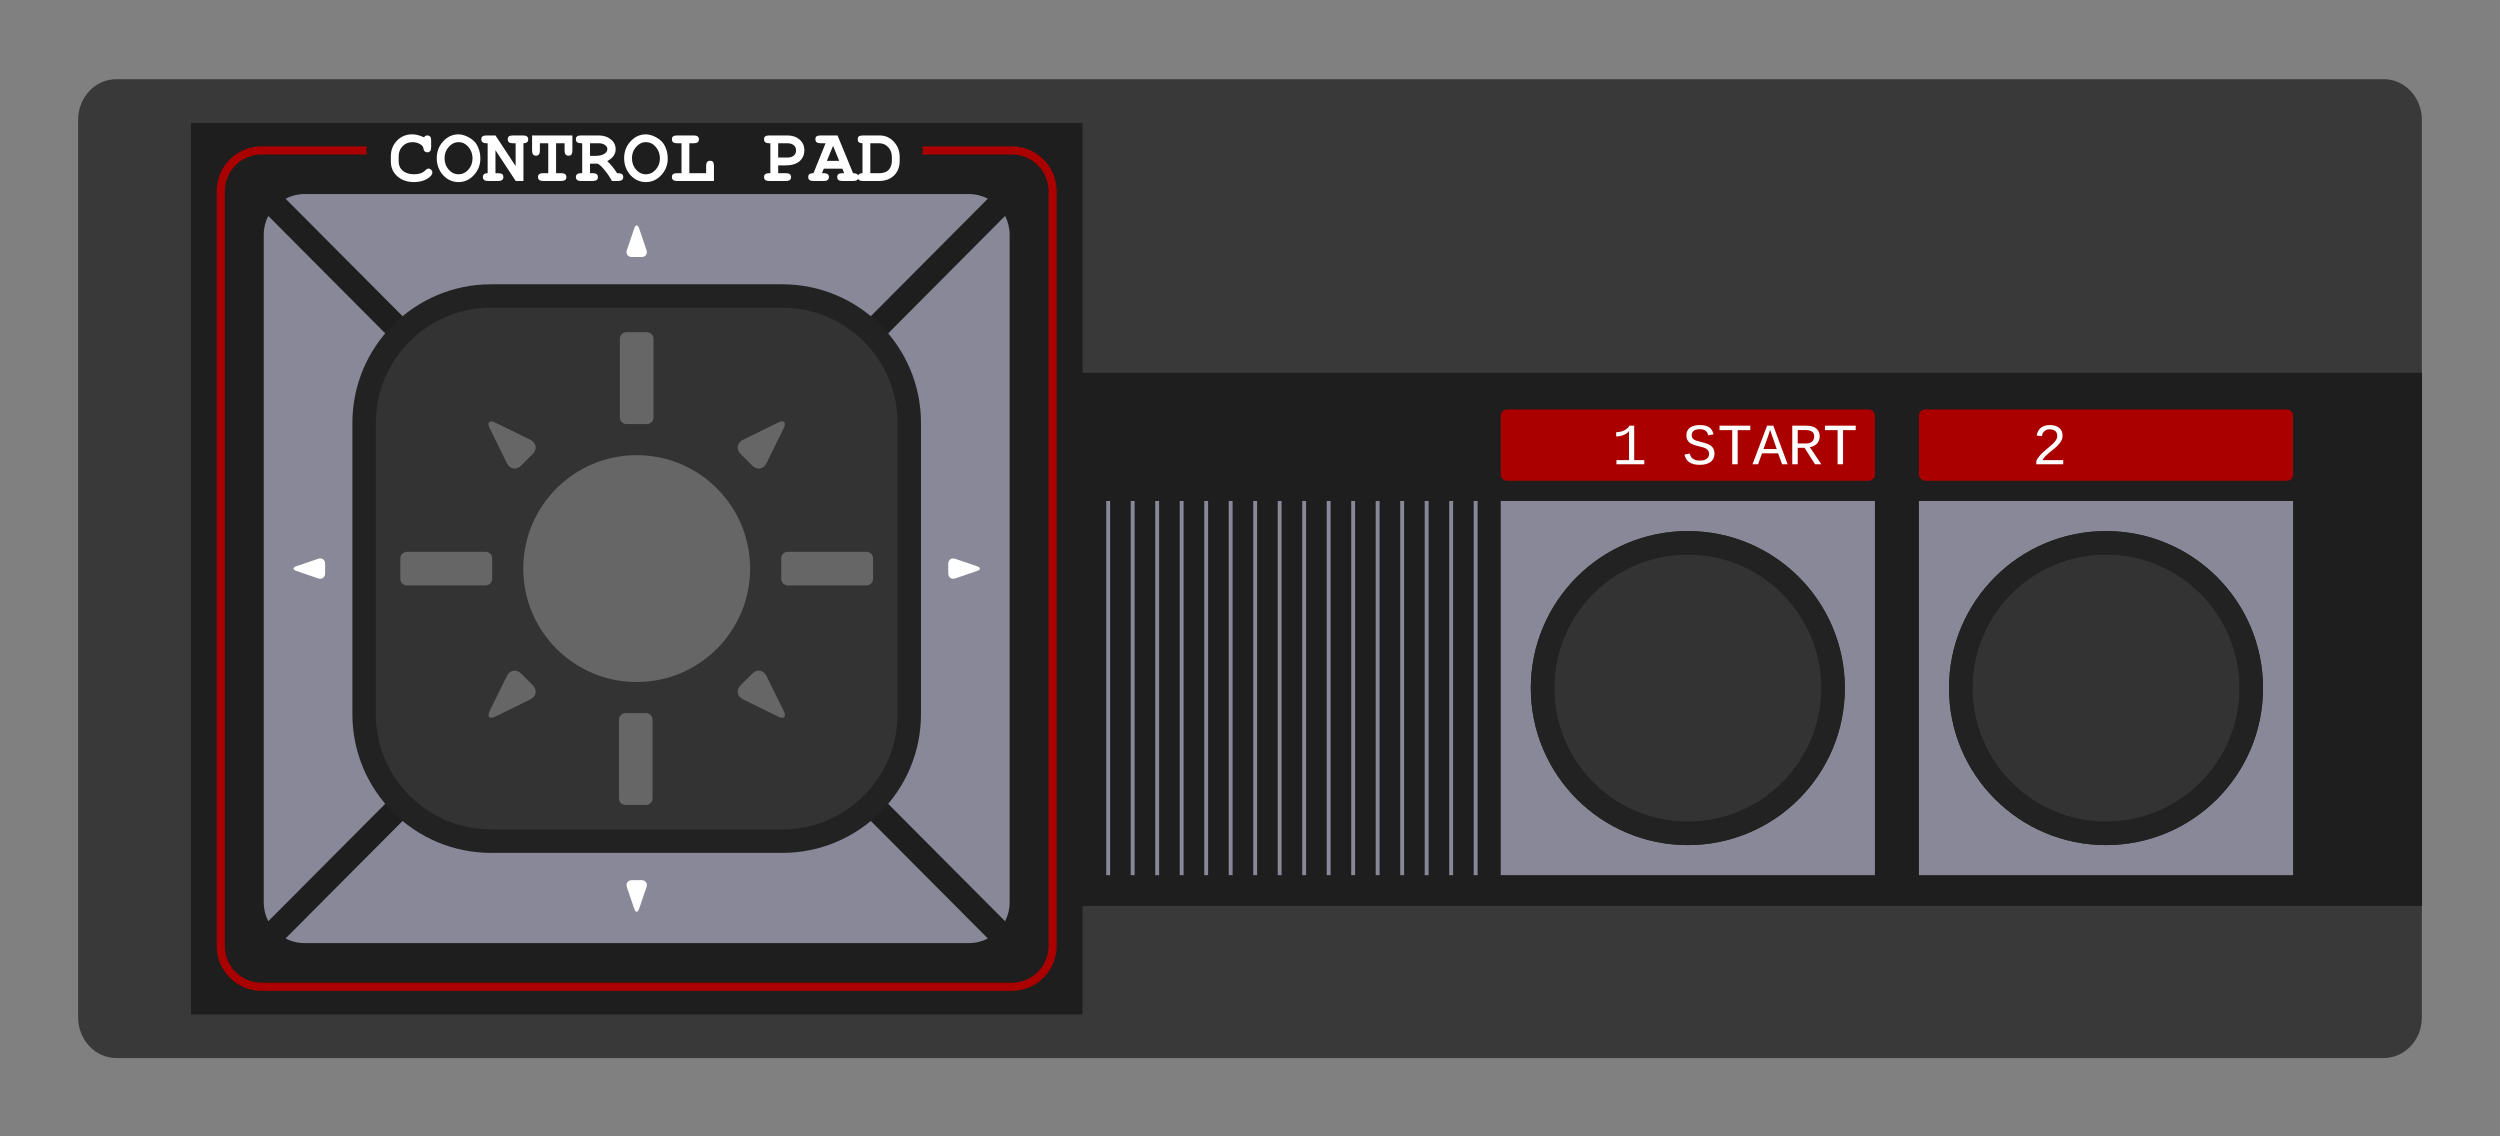 <?xml version="1.0" encoding="UTF-8"?>
<svg xmlns="http://www.w3.org/2000/svg" width="320" height="145.429" version="1.0">
	<rect width="100%" height="100%" fill="#808080" stroke="none"/>
	<path style="fill:#39393a" d="m 310,15.341 0,114.882 c 0,2.874 -2.186,5.206 -4.883,5.206 l -290.234,0 C 12.186,135.429 10,133.097 10,130.223 L 10,15.341 c 0,-2.874 2.186,-5.206 4.883,-5.206 l 290.235,0 c 2.696,0 4.883,2.333 4.883,5.206 z"/>
	<polygon style="fill:#1e1e1e" points="74.761,179.795 227.325,179.795 227.325,222.557 456.546,222.557 456.546,313.789 227.325,313.789 227.325,332.372 74.761,332.372 " transform="matrix(0.748,0,0,0.748,-31.477,-118.762)"/>
	<g style="fill:#888899">
		<path d="M 34.342,27.638 79.289,72.782 34.342,117.916 c -0.375,-0.718 -0.583,-1.541 -0.583,-2.405 l 0,-85.469 c 0,-0.863 0.208,-1.685 0.583,-2.404 z"/>
		<path d="m 126.444,120.124 c -0.718,0.375 -1.541,0.593 -2.415,0.593 l -85.064,0 c -0.874,0 -1.697,-0.218 -2.415,-0.593 l 44.947,-45.135 44.947,45.135 z"/>
		<path d="M 126.444,25.431 81.497,70.565 36.55,25.431 c 0.718,-0.375 1.541,-0.593 2.415,-0.593 l 85.063,0 c 0.874,0 1.697,0.218 2.416,0.593 z"/>
		<path d="m 129.233,30.043 0,85.469 c 0,0.864 -0.208,1.687 -0.583,2.405 L 83.703,72.784 128.65,27.639 c 0.375,0.717 0.583,1.539 0.583,2.404 z"/>
	</g>
	<path style="fill:#aa0000" d="m 129.525,18.736 -11.505,0 c 0.011,0.021 0.011,0.031 0.021,0.052 0.052,0.156 0.083,0.323 0.083,0.468 0,0.188 -0.031,0.364 -0.114,0.521 l 11.516,0 c 2.582,0 4.685,2.093 4.685,4.685 l 0,96.641 c 0,2.582 -2.103,4.685 -4.685,4.685 l -96.058,0 c -2.582,0 -4.685,-2.103 -4.685,-4.685 l 0,-96.641 c 0,-2.592 2.103,-4.685 4.685,-4.685 l 13.514,0 c -0.073,-0.167 -0.104,-0.343 -0.104,-0.521 0,-0.177 0.031,-0.354 0.114,-0.521 l -13.525,0 c -3.155,0 -5.726,2.561 -5.726,5.726 l 0,96.641 c 0,3.155 2.571,5.726 5.726,5.726 l 96.058,0 c 3.155,0 5.726,-2.571 5.726,-5.726 l 0,-96.641 c 0,-3.165 -2.571,-5.726 -5.726,-5.726 z"/>
	<path style="fill:#333333;stroke:#222222;stroke-width:3" d="m 116.387,91.418 c 0,8.976 -7.276,16.252 -16.252,16.252 l -37.277,0 c -8.975,0 -16.252,-7.276 -16.252,-16.252 l 0,-37.277 c 0,-8.976 7.276,-16.252 16.252,-16.252 l 37.277,0 c 8.976,0 16.252,7.276 16.252,16.252 l 0,37.277 z"/>
	<g style="fill:#888899">
		<rect height="47.893" width="47.893" x="192.094" y="64.127"/>
		<rect height="47.893" width="47.893" x="245.623" y="64.127"/>
	</g>
	<g style="fill:#333333;stroke:#222222;stroke-width:3">
		<circle cx="216.041" cy="88.074" r="18.597"/>
		<circle cx="269.569" cy="88.074" r="18.597"/>
		<g>
			<circle id="button-sq" fill-opacity="0" style="fill:#ff0000" cx="216.041" cy="88.074" r="18.597"/>
			<circle id="button-cr" fill-opacity="0" style="fill:#ff0000" cx="269.569" cy="88.074" r="18.597"/>
		</g>
	</g>
	<g style="fill:#666666">
		<path d="m 83.647,53.436 c 0,0.467 -0.378,0.846 -0.846,0.846 l -2.61,0 c -0.467,0 -0.846,-0.378 -0.846,-0.846 l 0,-10.065 c 0,-0.467 0.378,-0.846 0.846,-0.846 l 2.61,0 c 0.467,0 0.846,0.378 0.846,0.846 l 0,10.065 z"/>
		<path d="m 83.527,102.189 c 0,0.467 -0.378,0.846 -0.846,0.846 l -2.61,0 c -0.467,0 -0.846,-0.378 -0.846,-0.846 l 0,-10.065 c 0,-0.467 0.378,-0.846 0.846,-0.846 l 2.61,0 c 0.467,0 0.846,0.378 0.846,0.846 l 0,10.065 z"/>
		<path d="m 62.152,70.629 c 0.467,0 0.846,0.378 0.846,0.846 l 0,2.61 c 0,0.467 -0.378,0.846 -0.846,0.846 l -10.065,0 c -0.467,0 -0.846,-0.378 -0.846,-0.846 l 0,-2.61 c 0,-0.467 0.378,-0.846 0.846,-0.846 l 10.065,0 z"/>
		<path d="m 110.905,70.629 c 0.467,0 0.846,0.378 0.846,0.846 l 0,2.61 c 0,0.467 -0.378,0.846 -0.846,0.846 l -10.065,0 c -0.467,0 -0.846,-0.378 -0.846,-0.846 l 0,-2.61 c 0,-0.467 0.378,-0.846 0.846,-0.846 l 10.065,0 z"/>
		<g>
			<path id="button-du" fill-opacity="0" style="fill:#ff0000" d="m 83.647,53.436 c 0,0.467 -0.378,0.846 -0.846,0.846 l -2.61,0 c -0.467,0 -0.846,-0.378 -0.846,-0.846 l 0,-10.065 c 0,-0.467 0.378,-0.846 0.846,-0.846 l 2.61,0 c 0.467,0 0.846,0.378 0.846,0.846 l 0,10.065 z"/>
			<path id="button-dd" fill-opacity="0" style="fill:#ff0000" d="m 83.527,102.189 c 0,0.467 -0.378,0.846 -0.846,0.846 l -2.61,0 c -0.467,0 -0.846,-0.378 -0.846,-0.846 l 0,-10.065 c 0,-0.467 0.378,-0.846 0.846,-0.846 l 2.61,0 c 0.467,0 0.846,0.378 0.846,0.846 l 0,10.065 z"/>
			<path id="button-dl" fill-opacity="0" style="fill:#ff0000" d="m 62.152,70.629 c 0.467,0 0.846,0.378 0.846,0.846 l 0,2.61 c 0,0.467 -0.378,0.846 -0.846,0.846 l -10.065,0 c -0.467,0 -0.846,-0.378 -0.846,-0.846 l 0,-2.61 c 0,-0.467 0.378,-0.846 0.846,-0.846 l 10.065,0 z"/>
			<path id="button-dr" fill-opacity="0" style="fill:#ff0000" d="m 110.905,70.629 c 0.467,0 0.846,0.378 0.846,0.846 l 0,2.61 c 0,0.467 -0.378,0.846 -0.846,0.846 l -10.065,0 c -0.467,0 -0.846,-0.378 -0.846,-0.846 l 0,-2.61 c 0,-0.467 0.378,-0.846 0.846,-0.846 l 10.065,0 z"/>
		</g>
		<path d="m 67.874,56.291 c 0.788,0.387 0.924,1.212 0.304,1.832 l -1.465,1.465 c -0.621,0.621 -1.445,0.484 -1.832,-0.304 l -2.192,-4.457 c -0.387,-0.788 -0.06,-1.115 0.728,-0.728 L 67.874,56.291 Z"/>
		<path d="m 64.88,86.53 c 0.387,-0.788 1.212,-0.924 1.832,-0.304 l 1.465,1.465 c 0.621,0.62 0.484,1.445 -0.304,1.832 l -4.457,2.192 c -0.788,0.387 -1.115,0.06 -0.728,-0.728 l 2.192,-4.457 z"/>
		<path d="m 95.119,89.524 c -0.788,-0.387 -0.924,-1.212 -0.304,-1.832 l 1.465,-1.465 c 0.621,-0.621 1.445,-0.484 1.832,0.304 l 2.192,4.457 c 0.387,0.788 0.06,1.115 -0.728,0.728 l -4.457,-2.192 z"/>
		<path d="m 98.112,59.285 c -0.387,0.788 -1.212,0.924 -1.832,0.304 l -1.465,-1.465 c -0.621,-0.621 -0.484,-1.445 0.304,-1.832 l 4.457,-2.192 c 0.788,-0.387 1.115,-0.06 0.728,0.728 l -2.192,4.457 z"/>
	</g>
	<g style="fill:#ffffff">
		<path d="m 82.75,32.004 c 0.168,0.492 -0.12,0.895 -0.64,0.895 l -1.227,0 c -0.52,0 -0.808,-0.402 -0.64,-0.895 l 0.949,-2.784 c 0.168,-0.492 0.442,-0.492 0.61,0 l 0.949,2.784 z"/>
		<path d="m 40.72,71.526 c 0.492,-0.168 0.895,0.12 0.895,0.64 l 0,1.227 c 0,0.52 -0.402,0.808 -0.895,0.64 l -2.784,-0.949 c -0.492,-0.168 -0.492,-0.442 0,-0.61 l 2.784,-0.949 z"/>
		<path d="m 80.242,113.556 c -0.168,-0.492 0.12,-0.895 0.64,-0.895 l 1.227,0 c 0.52,0 0.808,0.402 0.64,0.895 l -0.949,2.784 c -0.168,0.492 -0.442,0.492 -0.61,0 l -0.949,-2.784 z"/>
		<path d="m 122.272,74.034 c -0.492,0.168 -0.895,-0.12 -0.895,-0.64 l 0,-1.227 c 0,-0.52 0.402,-0.808 0.895,-0.64 l 2.784,0.949 c 0.492,0.168 0.492,0.442 0,0.61 l -2.784,0.949 z"/>
	</g>
	<circle style="fill:#666666" cx="81.496" cy="72.78" r="14.519"/>
	<g style="fill:#aa0000">
		<path d="m 239.987,60.727 c 0,0.453 -0.366,0.819 -0.819,0.819 l -46.255,0 c -0.453,0 -0.819,-0.366 -0.819,-0.819 l 0,-7.505 c 0,-0.453 0.366,-0.819 0.819,-0.819 l 46.255,0 c 0.453,0 0.819,0.366 0.819,0.819 l 0,7.505 z"/>
		<path d="m 293.517,60.727 c 0,0.453 -0.366,0.819 -0.819,0.819 l -46.256,0 c -0.453,0 -0.819,-0.366 -0.819,-0.819 l 0,-7.505 c 0,-0.453 0.366,-0.819 0.819,-0.819 l 46.255,0 c 0.453,0 0.819,0.366 0.819,0.819 l 0,7.505 z"/>
	</g>
	<g style="fill:#ffffff">
		<path d="m 52.998,22.307 q 0.47,0 0.8,-0.11 0.34,-0.12 0.48,-0.25 0.14,-0.14 0.28,-0.25 0.15,-0.12 0.28,-0.12 0.2,0 0.35,0.15 0.15,0.15 0.15,0.35 0,0.43 -0.69,0.83 -0.68,0.4 -1.68,0.4 -1.27,0 -2.11,-0.74 -0.83,-0.75 -0.83,-1.89 l 0,-0.66 q 0,-1.2 0.78,-2.01 0.78,-0.81 1.94,-0.81 0.7,0 1.42,0.34 l 0.1,0.04 q 0.17,-0.24 0.42,-0.24 0.29,0 0.39,0.17 0.11,0.17 0.11,0.49 l 0,0.84 q 0,0.66 -0.5,0.66 -0.18,0 -0.3,-0.1 -0.11,-0.1 -0.14,-0.18 -0.02,-0.09 -0.05,-0.25 -0.06,-0.3 -0.37,-0.48 -0.3,-0.19 -0.56,-0.24 -0.26,-0.05 -0.48,-0.05 -0.76,0 -1.26,0.52 -0.5,0.51 -0.5,1.3 l 0,0.64 q 0,0.75 0.53,1.2 0.54,0.45 1.44,0.45 z"/>
		<path d="m 58.694,17.197 q 0.22,0 0.52,0.07 0.3,0.06 0.71,0.27 0.42,0.21 0.75,0.53 0.34,0.32 0.57,0.91 0.24,0.58 0.24,1.32 0,1.23 -0.83,2.12 -0.82,0.89 -1.96,0.89 -1.16,0 -1.98,-0.89 -0.81,-0.9 -0.81,-2.17 0,-1.26 0.82,-2.15 0.82,-0.9 1.97,-0.9 z m 0,1 q -0.73,0 -1.26,0.61 -0.53,0.6 -0.53,1.44 0,0.85 0.52,1.46 0.53,0.6 1.27,0.6 0.73,0 1.26,-0.6 0.53,-0.6 0.53,-1.43 0,-0.86 -0.53,-1.47 -0.52,-0.61 -1.26,-0.61 z"/>
		<path d="m 66.95,17.337 q 0.66,0 0.66,0.5 0,0.5 -0.61,0.5 l 0,4.83 -0.99,0 -2.59,-3.94 0,2.94 0.35,0 q 0.32,0 0.49,0.11 0.17,0.1 0.17,0.39 0,0.5 -0.66,0.5 l -1.29,0 q -0.67,0 -0.67,-0.5 0,-0.5 0.61,-0.5 l 0,-3.83 -0.15,0 q -0.66,0 -0.66,-0.5 0,-0.29 0.17,-0.39 0.17,-0.11 0.49,-0.11 l 1.15,0 2.58,3.92 0,-2.92 -0.35,0 q -0.66,0 -0.66,-0.5 0,-0.29 0.17,-0.39 0.17,-0.11 0.49,-0.11 l 1.3,0 z"/>
		<path d="m 71.836,22.167 q 0.66,0 0.66,0.5 0,0.5 -0.66,0.5 l -2.31,0 q -0.66,0 -0.66,-0.5 0,-0.29 0.17,-0.39 0.17,-0.11 0.49,-0.11 l 0.65,0 0,-3.83 -1.07,0 0,0.93 q 0,0.66 -0.5,0.66 -0.5,0 -0.5,-0.66 l 0,-1.93 5.16,0 0,1.93 q 0,0.32 -0.11,0.49 -0.1,0.17 -0.39,0.17 -0.5,0 -0.5,-0.66 l 0,-0.93 -1.09,0 0,3.83 0.66,0 z"/>
		<path d="m 79.113,22.167 q 0.66,0 0.66,0.5 0,0.5 -0.66,0.5 l -0.79,0 q -0.37,-0.72 -0.95,-1.41 -0.57,-0.7 -0.89,-0.81 l -0.96,0 0,1.22 0.35,0 q 0.66,0 0.66,0.5 0,0.5 -0.66,0.5 l -1.5,0 q -0.66,0 -0.66,-0.5 0,-0.5 0.66,-0.5 l 0.15,0 0,-3.83 -0.15,0 q -0.66,0 -0.66,-0.5 0,-0.29 0.17,-0.39 0.17,-0.11 0.49,-0.11 l 2.23,0 q 0.97,0 1.58,0.5 0.62,0.49 0.62,1.28 0,0.92 -1.08,1.51 0.65,0.57 1.26,1.54 l 0.13,0 z m -3.59,-2.22 0.76,0 q 0.63,0 1.04,-0.24 0.42,-0.25 0.42,-0.62 0,-0.32 -0.31,-0.53 -0.31,-0.22 -0.79,-0.22 l -1.12,0 0,1.61 z"/>
		<path d="m 82.679,17.197 q 0.22,0 0.52,0.07 0.3,0.06 0.71,0.27 0.42,0.21 0.75,0.53 0.34,0.32 0.57,0.91 0.24,0.58 0.24,1.32 0,1.23 -0.83,2.12 -0.82,0.89 -1.96,0.89 -1.16,0 -1.98,-0.89 -0.81,-0.9 -0.81,-2.17 0,-1.26 0.82,-2.15 0.82,-0.9 1.97,-0.9 z m 0,1 q -0.73,0 -1.26,0.61 -0.53,0.6 -0.53,1.44 0,0.85 0.52,1.46 0.53,0.6 1.27,0.6 0.73,0 1.26,-0.6 0.53,-0.6 0.53,-1.43 0,-0.86 -0.53,-1.47 -0.52,-0.61 -1.26,-0.61 z"/>
		<path d="m 90.885,20.577 q 0.29,0 0.39,0.17 0.11,0.17 0.11,0.5 l 0,1.92 -4.72,0 q -0.66,0 -0.66,-0.5 0,-0.29 0.17,-0.39 0.17,-0.11 0.49,-0.11 l 0.57,0 0,-3.83 -0.57,0 q -0.66,0 -0.66,-0.5 0,-0.29 0.17,-0.39 0.17,-0.11 0.49,-0.11 l 2.14,0 q 0.66,0 0.66,0.5 0,0.5 -0.66,0.5 l -0.57,0 0,3.83 2.15,0 0,-0.92 q 0,-0.67 0.5,-0.67 z"/>
		<path d="m 102.957,19.227 q 0,0.27 -0.06,0.52 -0.06,0.25 -0.23,0.52 -0.17,0.26 -0.43,0.46 -0.25,0.19 -0.68,0.32 -0.42,0.12 -0.97,0.12 l -0.98,0 0,1 0.99,0 q 0.66,0 0.66,0.5 0,0.5 -0.66,0.5 l -2.14,0 q -0.66,0 -0.66,-0.5 0,-0.5 0.66,-0.5 l 0.15,0 0,-3.83 -0.15,0 q -0.66,0 -0.66,-0.5 0,-0.29 0.17,-0.39 0.17,-0.11 0.49,-0.11 l 2.33,0 q 0.95,0 1.56,0.53 0.61,0.53 0.61,1.36 z m -3.35,-0.89 0,1.83 1.18,0 q 0.52,0 0.81,-0.24 0.3,-0.25 0.3,-0.67 0,-0.43 -0.3,-0.67 -0.29,-0.25 -0.81,-0.25 l -1.18,0 z"/>
		<path d="m 107.163,22.667 q 0,-0.29 0.17,-0.39 0.17,-0.11 0.49,-0.11 l 0.23,0 -0.23,-0.58 -2.38,0 -0.23,0.58 0.23,0 q 0.66,0 0.66,0.5 0,0.5 -0.66,0.5 l -1.33,0 q -0.66,0 -0.66,-0.5 0,-0.3 0.18,-0.4 0.17,-0.1 0.49,-0.1 l 1.55,-3.83 -0.63,0 q -0.67,0 -0.67,-0.5 0,-0.3 0.17,-0.4 0.18,-0.1 0.5,-0.1 l 2.16,0 1.99,4.83 q 0.68,0 0.68,0.5 0,0.5 -0.66,0.5 l -1.39,0 q -0.66,0 -0.66,-0.5 z m 0.25,-2.08 -0.78,-1.92 -0.79,1.92 1.57,0 z"/>
		<path d="m 110.459,23.167 q -0.67,0 -0.67,-0.5 0,-0.24 0.16,-0.37 0.16,-0.13 0.45,-0.13 l 0,-3.83 q -0.61,0 -0.61,-0.5 0,-0.3 0.17,-0.4 0.18,-0.1 0.5,-0.1 l 2.12,0 q 1.09,0 1.83,0.8 0.75,0.8 0.75,1.98 l 0,0.47 q 0,1.17 -0.73,1.88 -0.72,0.7 -1.93,0.7 l -2.04,0 z m 3.7,-3.07 q 0,-0.75 -0.46,-1.25 -0.45,-0.51 -1.2,-0.51 l -1.1,0 0,3.83 1.11,0 q 0.5,0 0.84,-0.15 0.35,-0.15 0.51,-0.41 0.17,-0.26 0.23,-0.51 0.07,-0.25 0.07,-0.54 l 0,-0.46 z"/>
		<path d="m 206.906,59.426 0,-0.531 1.608,0 0,-3.739 q -0.07,0.146 -0.245,0.278 -0.176,0.128 -0.406,0.223 -0.227,0.095 -0.487,0.154 -0.26,0.055 -0.502,0.055 l 0,-0.542 q 0.271,0 0.531,-0.062 0.264,-0.062 0.491,-0.172 0.227,-0.114 0.403,-0.267 0.176,-0.154 0.271,-0.337 l 0.608,0 0,4.409 1.293,0 0,0.531 -3.563,0 z"/>
		<path d="m 219.456,58.071 q 0,0.311 -0.114,0.575 -0.114,0.26 -0.348,0.45 -0.231,0.19 -0.59,0.297 -0.355,0.106 -0.846,0.106 -0.857,0 -1.337,-0.337 -0.476,-0.337 -0.608,-0.974 l 0.677,-0.135 q 0.044,0.201 0.132,0.366 0.088,0.165 0.242,0.286 0.154,0.117 0.377,0.183 0.223,0.066 0.535,0.066 0.264,0 0.48,-0.048 0.22,-0.051 0.374,-0.157 0.157,-0.106 0.245,-0.271 0.088,-0.165 0.088,-0.396 0,-0.256 -0.121,-0.417 -0.117,-0.161 -0.311,-0.264 -0.194,-0.103 -0.439,-0.165 -0.242,-0.066 -0.491,-0.128 -0.183,-0.048 -0.37,-0.099 -0.187,-0.055 -0.359,-0.125 -0.172,-0.073 -0.322,-0.168 -0.146,-0.099 -0.26,-0.234 -0.11,-0.139 -0.172,-0.322 -0.062,-0.187 -0.062,-0.432 0,-0.352 0.132,-0.601 0.132,-0.253 0.363,-0.41 0.231,-0.161 0.546,-0.234 0.315,-0.073 0.681,-0.073 0.425,0 0.721,0.077 0.3,0.073 0.505,0.223 0.209,0.15 0.333,0.374 0.125,0.22 0.198,0.513 l -0.688,0.121 q -0.04,-0.187 -0.121,-0.333 -0.077,-0.146 -0.209,-0.245 -0.128,-0.099 -0.311,-0.15 -0.183,-0.051 -0.432,-0.051 -0.293,0 -0.491,0.062 -0.198,0.059 -0.319,0.165 -0.121,0.103 -0.176,0.245 -0.051,0.143 -0.051,0.308 0,0.22 0.095,0.359 0.099,0.135 0.264,0.227 0.168,0.088 0.388,0.146 0.223,0.059 0.476,0.125 0.201,0.051 0.406,0.11 0.205,0.055 0.392,0.132 0.19,0.077 0.352,0.183 0.165,0.103 0.286,0.253 0.121,0.15 0.19,0.352 0.07,0.201 0.07,0.469 z"/>
		<path d="m 222.419,55.057 0,4.369 -0.696,0 0,-4.369 -1.622,0 0,-0.571 3.94,0 0,0.571 -1.622,0 z"/>
		<path d="m 228.106,59.426 -0.505,-1.399 -2.062,0 -0.502,1.399 -0.718,0 1.868,-4.94 0.795,0 1.835,4.94 -0.71,0 z m -1.219,-3.494 q -0.048,-0.139 -0.099,-0.282 -0.051,-0.143 -0.095,-0.271 -0.04,-0.128 -0.073,-0.223 -0.029,-0.099 -0.044,-0.143 -0.015,0.044 -0.044,0.143 -0.029,0.099 -0.073,0.227 -0.04,0.128 -0.088,0.271 -0.044,0.143 -0.092,0.278 l -0.553,1.549 1.696,0 -0.535,-1.549 z"/>
		<path d="m 232.321,59.426 -1.34,-2.106 -0.872,0 0,2.106 -0.699,0 0,-4.94 1.765,0 q 0.439,0 0.765,0.095 0.33,0.092 0.546,0.271 0.22,0.176 0.326,0.428 0.11,0.253 0.11,0.571 0,0.227 -0.073,0.454 -0.07,0.223 -0.223,0.414 -0.154,0.187 -0.392,0.326 -0.238,0.139 -0.571,0.194 l 1.465,2.186 -0.806,0 z m -0.103,-3.563 q 0,-0.817 -1.113,-0.817 l -0.996,0 0,1.721 1.025,0 q 0.304,0 0.509,-0.073 0.209,-0.073 0.333,-0.194 0.128,-0.125 0.183,-0.289 0.059,-0.165 0.059,-0.348 z"/>
		<path d="m 235.91,55.057 0,4.369 -0.696,0 0,-4.369 -1.622,0 0,-0.571 3.94,0 0,0.571 -1.622,0 z"/>
		<path d="m 260.647,59.426 0,-0.428 q 0.161,-0.355 0.425,-0.656 0.264,-0.3 0.56,-0.564 0.3,-0.267 0.601,-0.509 0.304,-0.242 0.546,-0.476 0.245,-0.238 0.399,-0.48 0.154,-0.245 0.154,-0.516 0,-0.22 -0.073,-0.377 -0.07,-0.161 -0.201,-0.264 -0.128,-0.106 -0.308,-0.154 -0.176,-0.051 -0.392,-0.051 -0.198,0 -0.37,0.055 -0.168,0.055 -0.297,0.165 -0.128,0.11 -0.209,0.275 -0.081,0.161 -0.106,0.377 l -0.674,-0.062 q 0.033,-0.278 0.15,-0.524 0.117,-0.245 0.319,-0.428 0.205,-0.187 0.502,-0.293 0.297,-0.106 0.685,-0.106 0.385,0 0.688,0.088 0.308,0.088 0.52,0.26 0.216,0.168 0.33,0.421 0.114,0.253 0.114,0.579 0,0.344 -0.157,0.641 -0.157,0.293 -0.406,0.557 -0.245,0.264 -0.546,0.502 -0.3,0.238 -0.586,0.472 -0.286,0.234 -0.52,0.472 -0.234,0.234 -0.352,0.491 l 2.648,0 0,0.535 -3.442,0 z"/>
	</g>
	<g style="fill:#888899">
		<rect x="141.598" y="64.127" width="0.496" height="47.893"/>
		<rect x="144.734" y="64.127" width="0.496" height="47.893"/>
		<rect x="147.87" y="64.127" width="0.496" height="47.893"/>
		<rect x="151.006" y="64.127" width="0.496" height="47.893"/>
		<rect x="154.142" y="64.127" width="0.496" height="47.893"/>
		<rect x="157.277" y="64.127" width="0.496" height="47.893"/>
		<rect x="160.414" y="64.127" width="0.496" height="47.893"/>
		<rect x="163.549" y="64.127" width="0.496" height="47.893"/>
		<rect x="166.685" y="64.127" width="0.496" height="47.893"/>
		<rect x="169.821" y="64.127" width="0.496" height="47.893"/>
		<rect x="172.957" y="64.127" width="0.496" height="47.893"/>
		<rect x="176.092" y="64.127" width="0.496" height="47.893"/>
		<rect x="179.229" y="64.127" width="0.496" height="47.893"/>
		<rect x="182.364" y="64.127" width="0.496" height="47.893"/>
		<rect x="185.5" y="64.127" width="0.496" height="47.893"/>
		<rect x="188.636" y="64.127" width="0.496" height="47.893"/>
	</g>
</svg>
